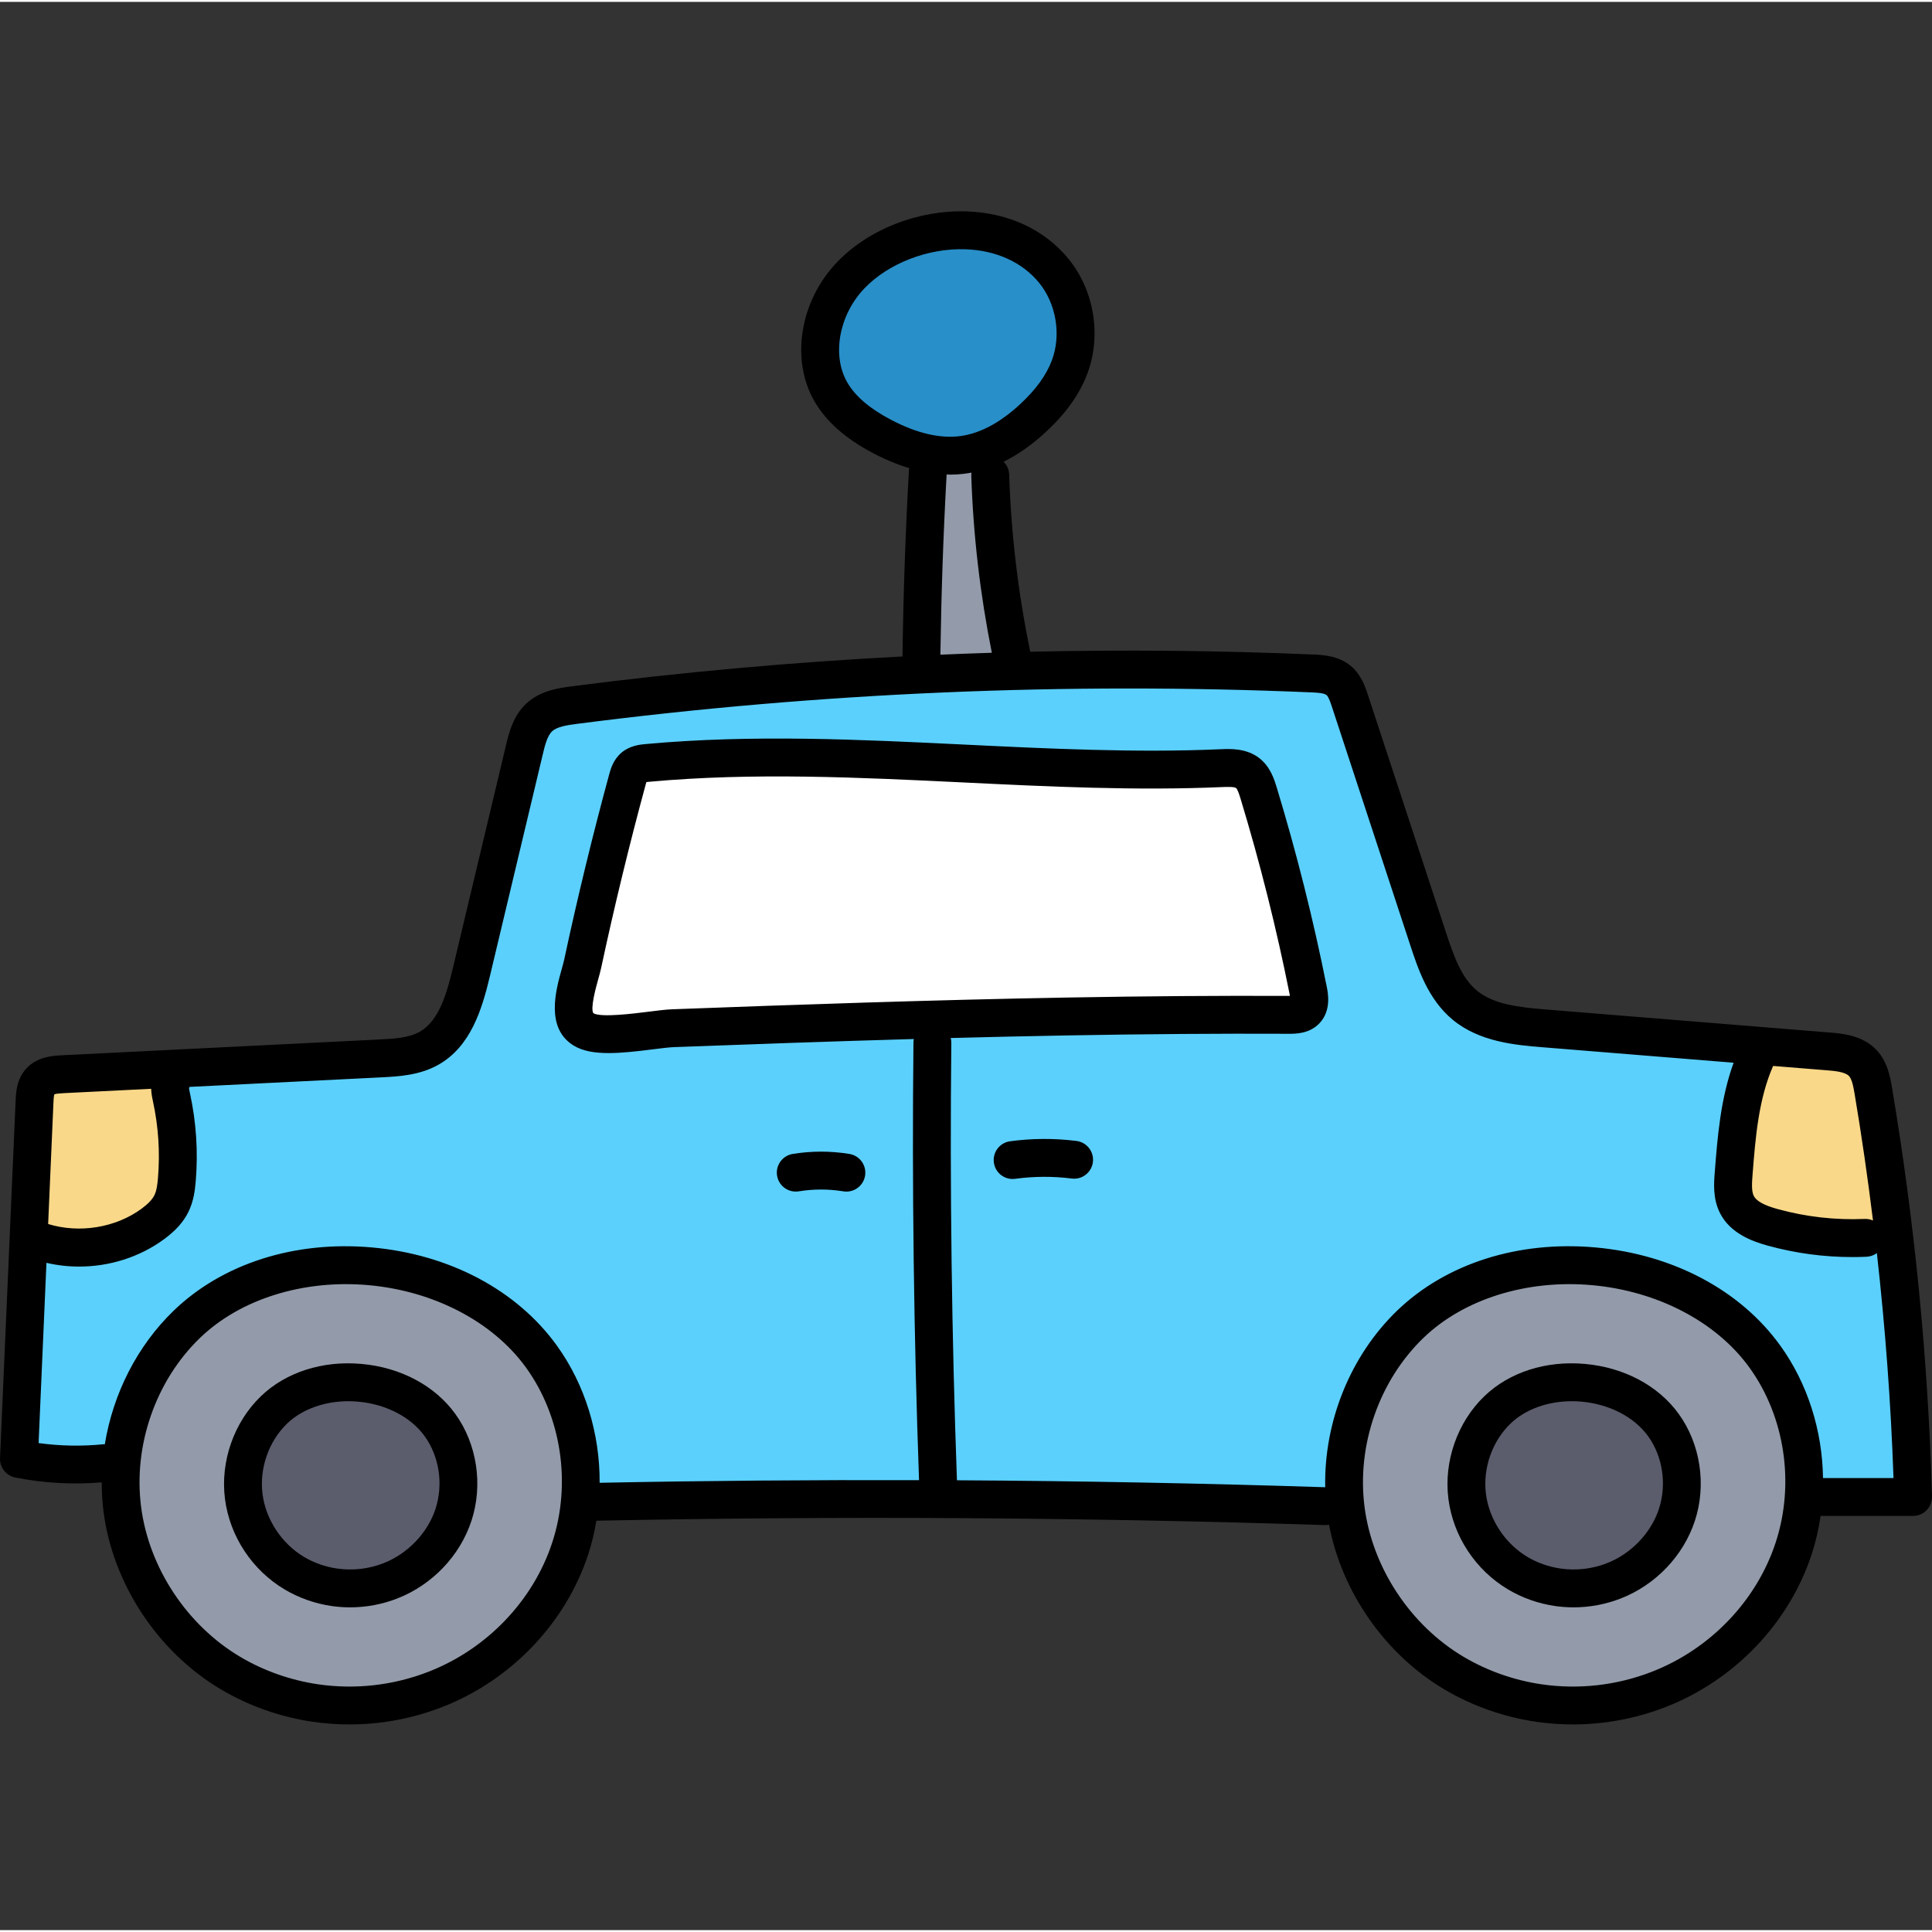 <svg height="511pt" viewBox="0 -55 512 511" width="511pt" xmlns="http://www.w3.org/2000/svg"><rect x="0" y="-55" width="512" height="511" fill="#333333" stroke="none"/><path d="m160.996 217.547c-2.742 0-4.465-.32-5.758-1.078l-.734-.43-.492-.691c-1.512-2.105-1.363-5.07.609-12.203.285-1.012.582-2.09.781-3.004 3.453-16.125 7.434-32.52 11.828-48.703 0 0 .188-.66.246-.852l.738-2.422 2.504-.367c.355-.051.754-.09 1.004-.105 10.461-.961 21.668-1.43 34.27-1.43 16.574 0 33.234.812 49.352 1.594l.109.004c16.285.793 33.039 1.602 49.664 1.602 6.625 0 12.723-.125 18.641-.383.371-.016 1.004-.043 1.66-.043 1.898 0 3.41.195 4.629 1.152 1.281 1.035 1.824 2.531 2.457 4.535l.051.156c5.195 17.098 9.602 34.664 13.117 52.25.055.25.098.508.129.719l.551 3.855-3.652.621-.203.105-.98-.004c-3.613-.02-7.25-.027-10.922-.027-15.18 0-30.777.148-47.68.457-35.703.625-71.371 1.863-104.602 3.105-1.5.062-3.449.301-6.035.633-2.715.34-7.594.953-11.281.953zm0 0" fill="#fff"/><path d="m351.07 342.625c-32.418-1.043-65.219-1.66-97.492-1.84l-3.836-.02-.141-3.836c-1.398-38.727-1.902-77.801-1.492-116.137 0-.012-.004-.102-.047-.273l-1.145-4.703-.809 4.707c-.02.113-.039.223-.043.34-.398 38.285.102 77.262 1.48 115.75l.148 4.156-4.16-.012c-3.957-.016-7.918-.02-11.871-.02-24.309 0-48.762.242-72.676.719l-4.098.082.02-4.102c.055-12.406-3.715-24.504-10.625-34.059-9.91-13.719-26.703-22.582-46.074-24.32-2.246-.199-4.512-.301-6.738-.301-16.828 0-31.969 5.652-42.629 15.922-8.965 8.621-15.043 20.41-17.117 33.199l-.5 3.09-3.285.27s-.301.004-.336 0c-2.434.242-4.961.367-7.465.367-3.473 0-6.992-.242-10.453-.715l-3.613-.496 2.445-56.227 4.695 1.094c2.551.594 5.156.898 7.742.898 7.309 0 14.465-2.305 20.152-6.484 2.574-1.895 4.238-3.742 5.238-5.805 1.047-2.141 1.355-4.488 1.531-6.711.621-7.43.133-14.863-1.449-22.109-.164-.715-.273-1.32-.324-1.809l-.148-1.488.723-1.023 1.027-2.07 53.02-2.637c4.355-.219 9.262-.469 13.43-2.812 7.23-4.055 9.867-12.926 11.77-20.926l14.031-58.832c.656-2.738 1.457-6.051 3.633-8.082 2.168-2.016 5.398-2.574 8.797-3.008 48.375-6.242 97.73-9.406 146.688-9.406 16.176 0 32.539.348 48.633 1.035 2.57.109 4.82.309 6.41 1.645 1.328 1.113 1.969 2.84 2.668 4.98l20.668 62.895c2.078 6.312 4.426 13.457 10.055 18.129 6.176 5.141 15.109 5.871 21.633 6.406l55.84 4.531-1.797 4.93c-3.285 9.012-4.074 19.016-4.766 27.844-.211 2.73-.465 6.051 1 8.879 2.02 3.91 6.688 5.582 10.027 6.5 6.984 1.93 14.207 2.906 21.469 2.906 1.105 0 2.262-.023 3.539-.074.191-.012.387-.074.547-.195l5.586-4.152.773 6.918c2.262 20.207 3.754 40.367 4.434 59.926l.141 4.141h-26.754l-.059-3.941c-.184-11.992-3.953-23.668-10.613-32.875-9.91-13.719-26.703-22.582-46.074-24.32-2.246-.199-4.516-.305-6.738-.305-16.828 0-31.969 5.656-42.633 15.922-11.523 11.102-18.203 27.5-17.863 43.867l.086 4.215zm-133.477-86.887c2.184 0 4.383.176 6.543.531.105.016.141.016.172.016.414 0 .902-.297.992-.852.059-.355-.062-.613-.176-.77-.109-.156-.316-.355-.664-.41-2.266-.371-4.578-.555-6.867-.555s-4.602.184-6.871.555c-.336.055-.543.254-.66.414-.109.152-.23.41-.176.746.09.574.574.867 1.004.867.059 0 .117-.004.176-.016 2.145-.352 4.348-.527 6.527-.527zm59.203-5.406c-2.852 0-5.738.195-8.57.578-.363.051-.582.273-.68.398-.113.152-.242.402-.195.738.07.52.5.898 1 .898.055 0 .109-.008.164-.016 2.742-.367 5.539-.555 8.301-.555 2.574 0 5.168.16 7.707.484.043.004.09.008.133.008.508 0 .941-.391 1.004-.906.043-.344-.086-.594-.203-.746-.117-.148-.328-.336-.668-.379-2.645-.336-5.328-.504-7.992-.504zm-70.781-106.113c-12.68 0-23.973.473-34.531 1.441-1.168.109-2.922.277-4.188 1.344-1.27 1.07-1.715 2.707-2.039 3.902-4.336 15.965-8.328 32.395-11.859 48.828-.145.688-.379 1.531-.625 2.426l-.098.355c-2.184 7.828-2.695 13.172 1.48 15.68 1.547.93 3.883 1.379 7.152 1.379 3.031 0 6.539-.367 11.219-.957 2.539-.328 4.453-.566 5.855-.617 23.395-.871 43.172-1.57 63.672-2.152l4.84-.137 4.949-.133c10.203-.27 20.664-.5 31.102-.691 17.176-.305 33.016-.453 48.438-.453 3.402 0 6.773.008 10.121.023h.352c1.719 0 3.652-.188 4.945-1.578 1.535-1.656 1.27-4.145.867-6.125-3.504-17.605-7.93-35.234-13.156-52.414-.551-1.801-1.293-4.238-3.191-5.734-1.391-1.102-3.27-1.613-5.91-1.613-.637 0-1.223.027-1.734.047-5.887.258-11.945.383-18.535.383-16.598 0-33.32-.812-49.492-1.598l-.105-.004c-16.152-.785-32.859-1.602-49.527-1.602zm0 0" fill="#5bd0fc"/><path d="m494.781 271.617c-.145-.062-.285-.094-.418-.094-1.152.047-2.309.074-3.453.074-7.066 0-14.105-.953-20.926-2.836-4.777-1.316-7.48-3.004-8.754-5.465-1.203-2.332-.969-5.332-.777-7.742.793-10.176 1.617-20.695 5.785-30.18l1.145-2.605 17.051 1.379c3.32.262 6.473.668 8.438 2.727 1.684 1.758 2.16 4.5 2.543 6.699l.02.121c1.801 10.723 3.453 22.082 4.902 33.758l.867 6.945zm0 0" fill="#f9d889"/><path d="m416.828 395.457c-2.938 0-5.895-.215-8.789-.633-7.824-1.133-15.504-3.832-22.207-7.809-15.156-9.004-25.957-25.359-28.188-42.688-2.258-17.543 4.191-36.004 16.832-48.184 10.125-9.746 25.234-15.336 41.457-15.336 2.094 0 4.223.098 6.32.285 18.516 1.664 35.184 10.441 44.598 23.48 10.141 14.023 13.023 33.16 7.52 49.938-5.418 16.531-18.535 30.262-35.094 36.73-7.184 2.797-14.734 4.215-22.449 4.215zm-.371-85.664c-8.012 0-15.227 2.703-20.324 7.605-6.246 6.02-9.438 15.148-8.324 23.82 1.121 8.688 6.328 16.574 13.926 21.09 3.316 1.961 7.102 3.297 10.938 3.848 1.449.207 2.91.309 4.328.309 3.812 0 7.531-.695 11.055-2.074 8.168-3.191 14.641-9.965 17.312-18.121 2.723-8.305 1.293-17.781-3.727-24.73-4.73-6.543-12.734-10.77-21.969-11.598-1.074-.098-2.156-.148-3.215-.148zm0 0" fill="#939baa"/><path d="m417.008 364.426c-1.348 0-2.711-.098-4.039-.289-3.602-.516-7.133-1.758-10.211-3.598-6.945-4.117-11.902-11.621-12.926-19.582-1.039-8.043 1.914-16.508 7.711-22.09 4.648-4.469 11.578-7.031 19.016-7.031.969 0 1.961.047 2.945.137 8.5.762 16.156 4.785 20.477 10.762 4.648 6.43 5.969 15.207 3.449 22.898-2.453 7.48-8.629 13.941-16.117 16.859-3.297 1.285-6.766 1.934-10.305 1.934zm0 0" fill="#5b5d6d"/><path d="m251.766 64.242c-5.367 0-11.273-1.676-17.547-4.977-6.34-3.344-10.645-7.09-13.164-11.449-4.965-8.605-2.801-21.309 5.035-29.559 6.863-7.227 17.824-11.715 28.609-11.715.465 0 .934.008 1.398.023 9.223.332 17.16 3.992 22.344 10.309 5.445 6.637 7.078 16.488 4.062 24.516-1.684 4.504-4.754 8.793-9.387 13.102-5.859 5.449-11.863 8.645-17.848 9.504-1.137.164-2.316.246-3.504.246zm0 0" fill="#288fc9"/><path d="m245.223 117.941c.223-16.258.781-32.379 1.652-47.922l.215-3.773h3.781c.215 0 .43.008.648.02.082.004.164.012.25.012 1.301 0 2.57-.09 3.777-.27.395-.051.758-.105 1.113-.18l5.594-1.145-.84 5.648c-.004.051-.016.102-.016.152.5 15.41 2.309 30.969 5.371 46.215l.934 4.641-4.73.145c-4.5.137-9.07.309-13.578.508l-4.234.188zm0 0" fill="#939baa"/><path d="m92.605 395.457c-2.934 0-5.891-.215-8.785-.633-7.828-1.133-15.504-3.832-22.211-7.809-15.152-9.004-25.953-25.359-28.188-42.688-2.258-17.543 4.191-36.004 16.832-48.184 10.125-9.746 25.238-15.336 41.457-15.336 2.098 0 4.227.098 6.324.285 18.508 1.664 35.184 10.441 44.605 23.48 10.133 14.027 13.012 33.164 7.508 49.938-5.414 16.531-18.535 30.262-35.094 36.73-7.18 2.797-14.73 4.215-22.449 4.215zm-.371-85.664c-8.016 0-15.23 2.703-20.32 7.602-6.25 6.023-9.438 15.152-8.328 23.824 1.125 8.688 6.328 16.574 13.926 21.09 3.32 1.965 7.102 3.297 10.938 3.848 1.449.207 2.91.309 4.328.309 3.812 0 7.531-.695 11.055-2.074 8.172-3.191 14.645-9.965 17.316-18.121 2.719-8.309 1.289-17.785-3.73-24.73-4.727-6.543-12.734-10.773-21.965-11.598-1.074-.098-2.156-.148-3.219-.148zm0 0" fill="#939baa"/><path d="m92.789 364.426c-1.352 0-2.711-.098-4.043-.289-3.598-.516-7.129-1.758-10.207-3.598-6.945-4.117-11.902-11.621-12.926-19.582-1.039-8.047 1.918-16.512 7.723-22.094 2.352-2.27 5.254-4.035 8.617-5.25 3.23-1.176 6.73-1.777 10.387-1.777.969 0 1.961.047 2.945.137 8.5.762 16.156 4.785 20.477 10.762 4.648 6.43 5.973 15.207 3.449 22.898-2.453 7.48-8.629 13.941-16.117 16.859-3.301 1.285-6.766 1.934-10.305 1.934zm0 0" fill="#5b5d6d"/><path d="m20.926 274.074c-3.219 0-6.359-.461-9.336-1.375l-2.961-.906 1.535-35.309c.078-1.828.246-2.609.383-3.086l.566-1.969 1.926-.688c.586-.211 1.473-.438 3.641-.539l27.23-1.363.148 4.051c.039 1.066.258 2.047.375 2.574 1.543 7.109 2.02 14.34 1.422 21.516-.176 2.055-.457 4.195-1.332 5.988-.859 1.754-2.375 3.406-4.633 5.07-5.297 3.891-12.031 6.035-18.965 6.035zm0 0" fill="#f9d889"/><path d="m95.812 305.953c-10.34-.93-20.059 2.195-26.672 8.562-7.145 6.879-10.793 17.309-9.52 27.215 1.273 9.902 7.199 18.879 15.844 24.012 3.754 2.227 8.047 3.738 12.414 4.371 1.629.234 3.27.352 4.906.352 4.262 0 8.516-.793 12.504-2.352 9.27-3.617 16.617-11.32 19.66-20.602 3.109-9.5 1.469-20.348-4.289-28.312-5.414-7.488-14.469-12.316-24.848-13.246zm19.594 38.434c-2.086 6.367-7.359 11.875-13.766 14.375-3.91 1.527-8.168 2.016-12.324 1.414-3.078-.445-6.094-1.504-8.727-3.066-5.922-3.516-10.141-9.898-11.012-16.66-.875-6.816 1.625-13.984 6.527-18.703 3.926-3.777 9.859-5.91 16.234-5.91.852 0 1.711.039 2.574.117 7.375.66 13.953 4.07 17.609 9.125 3.91 5.41 5.016 12.809 2.883 19.309zm0 0"/><path d="m420.031 305.953c-10.344-.93-20.055 2.195-26.668 8.562-7.148 6.879-10.793 17.309-9.52 27.215 1.273 9.902 7.195 18.879 15.844 24.012 3.75 2.23 8.043 3.742 12.414 4.371 1.625.234 3.266.352 4.902.352 4.266 0 8.516-.793 12.508-2.348 9.266-3.621 16.613-11.32 19.656-20.605 3.113-9.496 1.469-20.348-4.289-28.312-5.41-7.488-14.469-12.316-24.848-13.246zm19.598 38.434c-2.086 6.367-7.363 11.875-13.77 14.375-3.91 1.527-8.168 2.016-12.324 1.414-3.078-.445-6.094-1.504-8.727-3.066-5.922-3.516-10.141-9.898-11.012-16.66-.875-6.816 1.625-13.984 6.527-18.703 3.926-3.777 9.859-5.91 16.234-5.91.852 0 1.715.039 2.578.117 7.371.66 13.949 4.07 17.605 9.125 3.91 5.41 5.016 12.809 2.887 19.309zm0 0"/><path d="m501.387 232.688c-.465-2.738-1.16-6.875-4.164-10.008-3.703-3.852-9.086-4.289-12.301-4.551l-75.234-6.102c-7.434-.602-13.945-1.398-18.316-5.031-3.98-3.309-5.977-8.688-8.172-15.375l-20.668-62.898c-.711-2.156-1.781-5.41-4.527-7.719-3.289-2.762-7.512-2.945-10.031-3.051-24.918-1.062-49.934-1.305-74.945-.738-3.199-15.426-5.082-31.223-5.59-46.969-.043-1.332-.609-2.516-1.488-3.383 3.832-1.879 7.602-4.531 11.277-7.945 5.328-4.949 8.902-9.992 10.934-15.41 3.801-10.137 1.816-22.098-5.051-30.469-6.297-7.672-15.812-12.113-26.793-12.512-12.969-.461-26.215 4.734-34.609 13.574-9.754 10.277-12.227 25.727-5.879 36.73 3.105 5.387 8.199 9.891 15.578 13.773 3.262 1.715 6.449 3.023 9.559 3.961-.035.195-.082.391-.094.598-.922 16.344-1.48 32.906-1.703 49.312-29.305 1.52-58.547 4.148-87.551 7.891-3.34.43-8.379 1.082-12.133 4.57-3.535 3.289-4.613 7.809-5.398 11.109l-14.027 58.828c-1.688 7.066-3.758 14.207-8.852 17.066-2.941 1.648-6.926 1.848-10.773 2.039l-84.062 4.184c-2.281.113-6.527.328-9.457 3.57-2.531 2.809-2.688 6.359-2.777 8.48l-4.133 94.703c-.105 2.477 1.609 4.66 4.039 5.141 7.547 1.5 15.246 1.922 22.91 1.289 0 2.586.152 5.176.48 7.746 2.461 19.133 14.375 37.184 31.098 47.109 7.375 4.383 15.82 7.355 24.418 8.598 3.207.465 6.438.695 9.66.695 8.402 0 16.777-1.562 24.637-4.633 18.227-7.113 32.676-22.242 38.648-40.469.953-2.906 1.648-5.883 2.152-8.887 64.059-1.293 128.984-.906 193.008 1.16h.164c.34 0 .672-.031.992-.098 3.371 17.82 14.836 34.312 30.539 43.633 7.379 4.383 15.82 7.355 24.418 8.598 3.207.465 6.438.695 9.66.695 8.402 0 16.777-1.562 24.641-4.633 18.223-7.113 32.672-22.242 38.645-40.469 1.086-3.316 1.863-6.719 2.363-10.156h24.504c1.355 0 2.652-.547 3.598-1.523.945-.973 1.457-2.285 1.418-3.637-1.02-36.207-4.59-72.676-10.609-108.391zm-11.406-3.055c.859.898 1.23 3.109 1.504 4.727 1.879 11.129 3.488 22.336 4.879 33.586-.668-.289-1.406-.449-2.184-.418-7.809.34-15.59-.543-23.125-2.621-3.527-.973-5.578-2.102-6.273-3.445-.676-1.309-.488-3.684-.34-5.598.766-9.848 1.57-20.027 5.453-28.879l14.215 1.152c1.914.152 4.805.391 5.871 1.496zm-265.457-183.812c-4.113-7.129-2.191-17.793 4.465-24.805 6.371-6.711 16.945-10.824 26.965-10.453 8.062.293 14.949 3.434 19.395 8.852 4.566 5.562 5.938 13.832 3.414 20.574-1.473 3.926-4.211 7.715-8.367 11.578-5.25 4.879-10.531 7.727-15.691 8.469-5.441.781-11.703-.672-18.621-4.312-5.648-2.973-9.43-6.211-11.559-9.902zm26.344 24.422c.301.008.609.035.906.035 1.477 0 2.926-.102 4.352-.309.445-.062.891-.137 1.332-.219-.035.27-.062.543-.055.824.508 15.719 2.348 31.488 5.445 46.914-4.547.145-9.09.312-13.633.508.223-15.895.77-31.922 1.652-47.754zm-236.477 164.262c.395-.145 1.223-.246 2.477-.309l23.191-1.156c.047 1.352.301 2.535.469 3.297 1.457 6.672 1.906 13.504 1.34 20.305-.137 1.66-.344 3.359-.938 4.578-.559 1.141-1.672 2.316-3.406 3.594-6.91 5.086-16.535 6.59-24.766 4.066l1.406-32.223c.02-.465.07-1.633.227-2.152zm131.961 118.766c-5.047 15.406-17.293 28.207-32.754 34.242-9.266 3.617-19.363 4.777-29.211 3.355-7.305-1.059-14.477-3.578-20.734-7.293-14.125-8.387-24.188-23.621-26.262-39.758-2.098-16.32 3.895-33.48 15.637-44.785 10.68-10.281 27.375-15.496 44.648-13.953 17.363 1.555 32.961 9.719 41.719 21.836 9.398 13.008 12.066 30.77 6.957 46.355zm324.223 0c-5.051 15.406-17.293 28.207-32.758 34.242-9.266 3.617-19.363 4.777-29.211 3.355-7.305-1.059-14.477-3.578-20.73-7.293-14.125-8.387-24.188-23.621-26.262-39.758-2.098-16.32 3.895-33.48 15.637-44.785 10.68-10.281 27.371-15.496 44.645-13.953 17.367 1.555 32.965 9.719 41.719 21.836 9.402 13.008 12.066 30.77 6.961 46.355zm12.543-17.07c-.184-12.594-4.07-25.07-11.367-35.164-10.59-14.66-28.438-24.117-48.961-25.957-20.43-1.828-39.566 4.266-52.504 16.719-12.438 11.98-19.441 29.457-19.09 46.832-32.379-1.043-64.988-1.66-97.598-1.844-1.387-38.484-1.895-77.477-1.488-115.953.008-.434-.062-.848-.16-1.25 10.293-.27 20.668-.508 31.074-.691 20.871-.371 39.996-.512 58.469-.43 1.816.008 5.562.027 8.238-2.852 3.121-3.363 2.207-7.934 1.863-9.656-3.539-17.727-7.996-35.484-13.25-52.777-.617-2.027-1.652-5.426-4.543-7.711-3.438-2.715-7.742-2.527-10.309-2.414-22.484.98-45.496-.141-67.75-1.223-27.715-1.352-56.379-2.742-84.625-.148-1.453.133-4.164.383-6.398 2.266-2.219 1.871-2.906 4.398-3.316 5.91-4.391 16.16-8.398 32.66-11.906 49.039-.145.664-.402 1.586-.676 2.562-1.516 5.449-4.344 15.586 3.277 20.168 2.387 1.434 5.5 1.949 9.207 1.949 3.434 0 7.375-.441 11.723-.992 2.172-.273 4.227-.535 5.512-.582 20.434-.766 41.812-1.527 63.633-2.152-.055.289-.094.578-.098.879-.406 38.504.094 77.52 1.477 116.031-28.277-.086-56.539.137-84.641.695.066-13.016-3.84-25.988-11.375-36.418-10.594-14.656-28.438-24.117-48.961-25.953-20.43-1.832-39.574 4.262-52.508 16.715-9.711 9.352-16.113 22.055-18.289 35.441-.117.004-.23-.012-.348 0-5.734.578-11.504.473-17.203-.312l2.082-47.766c2.836.66 5.738.996 8.645.996 8.012 0 16.027-2.477 22.523-7.258 3.113-2.293 5.172-4.605 6.477-7.277 1.32-2.707 1.703-5.516 1.922-8.145.648-7.801.129-15.633-1.539-23.281-.133-.605-.215-1.059-.246-1.359.066-.098.105-.203.164-.301l50.676-2.523c4.539-.227 10.188-.508 15.188-3.312 8.629-4.844 11.598-14.664 13.703-23.492l14.027-58.828c.516-2.168 1.16-4.867 2.473-6.086 1.285-1.199 3.844-1.613 6.574-1.965 64.34-8.305 129.828-11.109 194.645-8.344 1.164.047 3.332.141 4.004.707.562.469 1.094 2.09 1.445 3.164l20.668 62.898c2.129 6.484 4.781 14.547 11.297 19.965 7.168 5.957 16.852 6.742 23.922 7.316l50.551 4.098c-3.477 9.547-4.281 19.789-4.992 28.949-.238 3.012-.559 7.137 1.43 10.988 2.734 5.289 8.453 7.391 12.52 8.512 7.359 2.031 14.922 3.055 22.535 3.051 1.23 0 2.465-.023 3.699-.078 1.039-.047 1.992-.402 2.77-.98 2.227 19.828 3.719 39.754 4.41 59.621zm-312.027-183.715c.047-.168.129-.469.211-.73.273-.035.578-.062.734-.078 27.543-2.531 55.848-1.152 83.219.176 22.484 1.098 45.73 2.23 68.676 1.227.859-.039 3.141-.137 3.648.262.422.336.957 2.09 1.16 2.754 5.16 16.98 9.539 34.414 13.012 51.824.035.188.066.355.094.504-.059 0-.121 0-.184 0-.039 0-.102 0-.121 0-18.551-.082-37.75.059-58.695.43-35.957.641-71.562 1.875-104.68 3.113-1.73.066-3.895.34-6.398.656-3.734.473-12.477 1.582-14.508.395-.891-1.242.711-6.977 1.234-8.863.316-1.129.613-2.195.82-3.156 3.473-16.203 7.434-32.523 11.777-48.512zm0 0"/><path d="m285.277 246.863c-5.84-.734-11.758-.703-17.594.086-2.746.375-4.672 2.902-4.297 5.648.34 2.52 2.492 4.348 4.969 4.348.223 0 .453-.016.68-.047 4.969-.676 10.012-.699 14.988-.074 2.758.348 5.262-1.605 5.605-4.355.348-2.75-1.602-5.258-4.352-5.605zm0 0"/><path d="m211.695 260.215c3.914-.637 7.883-.637 11.793.004.273.043.547.066.816.066 2.418 0 4.547-1.75 4.949-4.211.445-2.734-1.41-5.316-4.145-5.766-4.984-.812-10.043-.816-15.027 0-2.734.445-4.594 3.023-4.148 5.762.449 2.734 3.023 4.59 5.762 4.145zm0 0"/></svg>